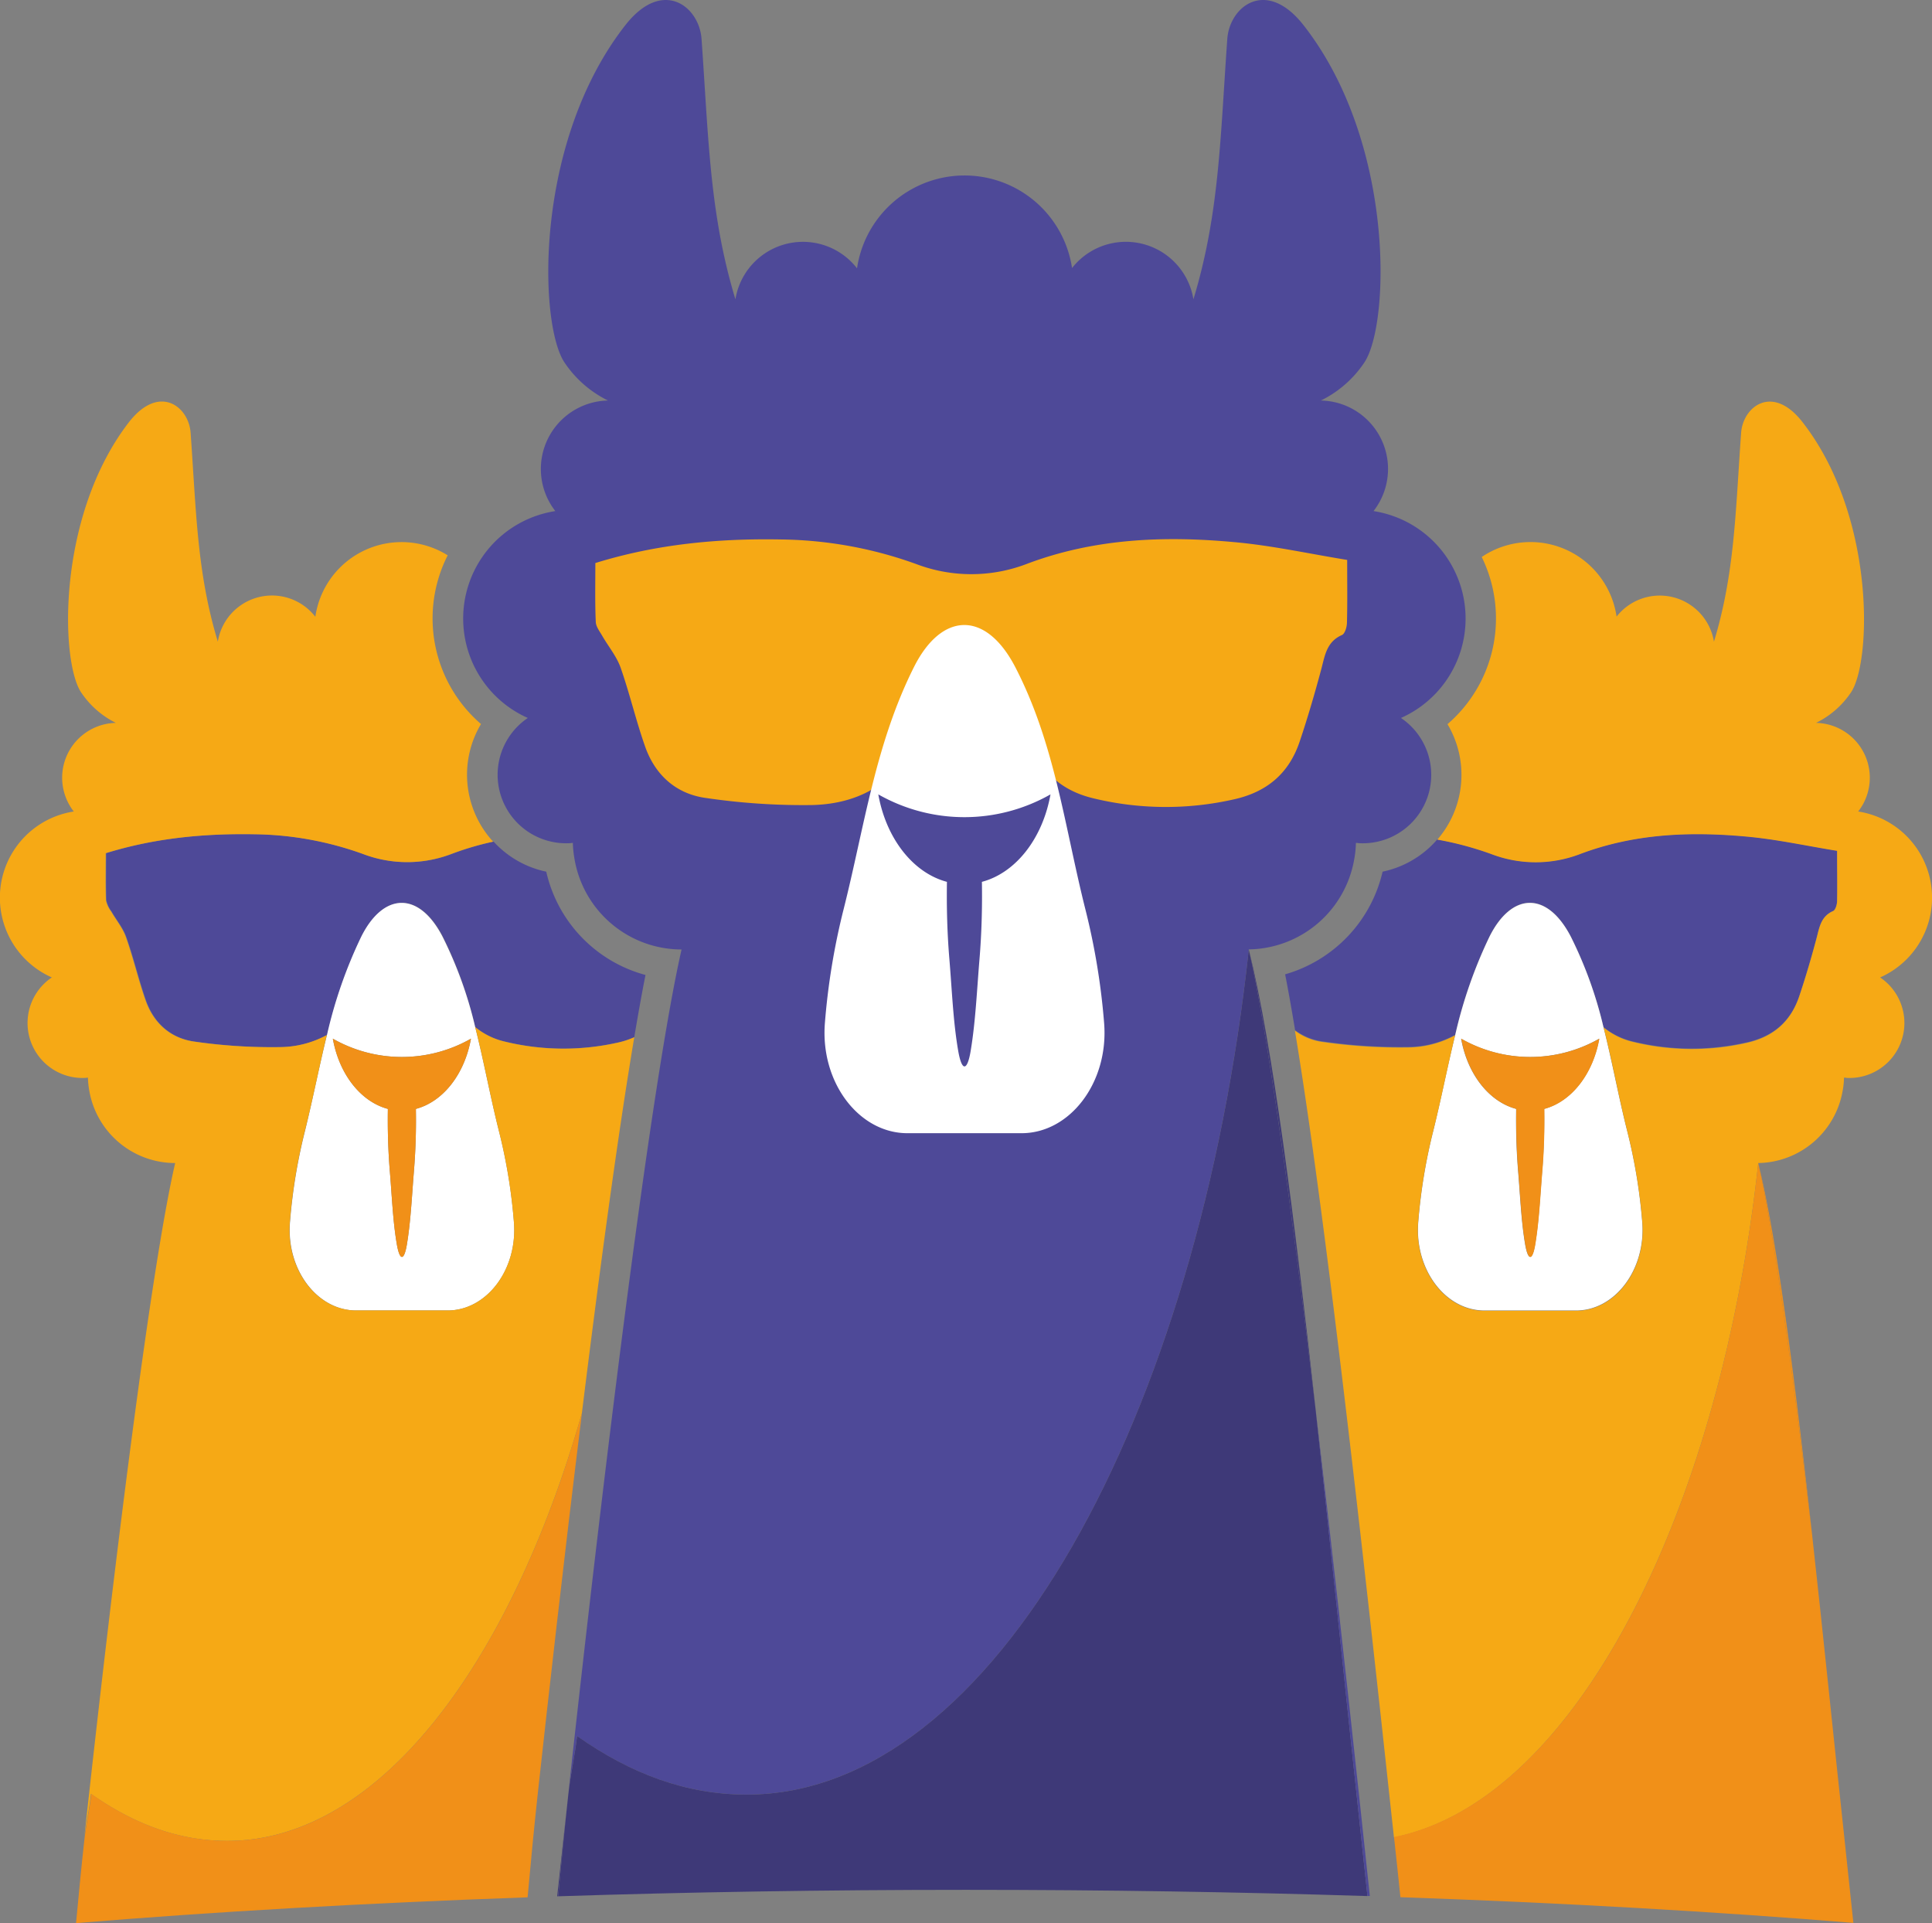 <svg xmlns="http://www.w3.org/2000/svg" viewBox="0 0 440.27 438.18"><rect x="0" y="0" width="440.27" height="438.18" fill="#808080" stroke="none"/><defs><style>.cls-1{fill:#4e4998}.cls-2{fill:#3e3978}.cls-3{fill:#fff}.cls-4{fill:#f19018}.cls-5{fill:#f6a915}</style></defs><g id="Calque_2" data-name="Calque 2"><g id="Calque_1-2" data-name="Calque 1"><path d="M170.17 408.9c56.58 0 102.93-86.45 114.41-192.58a24.75 24.75 0 0 0 24-20.39 23.74 23.74 0 0 0 .41-3.88c.24 0 .48.06.73.07a15.6 15.6 0 0 0 9.53-28.53 24.78 24.78 0 0 0-6.25-47.14 15.59 15.59 0 0 0-12-25.19 25.23 25.23 0 0 0 10-8.8c5.82-9.12 6.75-50.26-13.92-76.69-8.52-10.9-16.87-4.33-17.4 3.1-1.62 22.76-1.81 39.86-7.72 59.33a15.59 15.59 0 0 0-27.66-7.13 24.77 24.77 0 0 0-49 .07 15.59 15.59 0 0 0-27.71 7.06c-5.9-19.47-6.1-36.57-7.72-59.33-.53-7.43-8.88-14-17.39-3.1-20.68 26.43-19.75 67.57-13.93 76.69a25.37 25.37 0 0 0 10 8.8 15.6 15.6 0 0 0-12 25.19 24.78 24.78 0 0 0-6.27 47.14 15.61 15.61 0 0 0 9.54 28.53c.24 0 .48-.05.72-.07a25.48 25.48 0 0 0 .39 3.73 24.77 24.77 0 0 0 24.39 20.56C148.56 246 138 331 129.49 408.85c.49-4.41 1.52-8.84 2-13.29 12.28 8.63 24.93 13.34 38.68 13.34z" class="cls-1"/><path d="M220.14 430.6c31.57 0 62.22.49 91.48 1.42q-1.14-10.78-2.34-21.87c-3.12-29-6.25-59.84-9.45-88.79-5.53-46.42-11-86.49-15.25-105C273.1 322.45 226.75 408.9 170.17 408.9c-13.75 0-26.4-4.71-38.66-13.34-.5 4.45-1.53 8.88-2 13.29-.85 7.84-1.6 15.59-2.31 23.22 29.68-.96 60.8-1.47 92.94-1.47z" class="cls-2"/><path d="M124.48 198.61a22.46 22.46 0 0 1-12-6.85 67.16 67.16 0 0 0-9.56 2.82 28.27 28.27 0 0 1-20.09 0 75.38 75.38 0 0 0-24.63-4.5c-11.48-.21-22.79.83-34 4.31 0 3.85-.08 7.32.05 10.78a6.52 6.52 0 0 0 1.18 2.51c1.12 1.95 2.63 3.75 3.36 5.83 1.68 4.73 2.81 9.65 4.47 14.39 1.85 5.27 5.74 8.72 11.24 9.44a122.87 122.87 0 0 0 19.34 1.24 22.82 22.82 0 0 0 10.74-2.76 105.23 105.23 0 0 1 7.83-22.45c5-10 13.06-10.41 18.48 0a93.35 93.35 0 0 1 7.4 20.63 16.38 16.38 0 0 0 6.71 3.3 56.46 56.46 0 0 0 25.6.28 19.35 19.35 0 0 0 3.94-1.27c.88-5.21 1.73-10 2.56-14.16a31.62 31.62 0 0 1-22.62-23.54z" class="cls-1"/><path d="M117.11 278.46a124.41 124.41 0 0 0-3.42-20.78c-2-7.93-3.43-15.86-5.4-23.65a93.35 93.35 0 0 0-7.47-20.65c-5.42-10.41-13.46-10-18.48 0a105.23 105.23 0 0 0-7.83 22.45c-1.78 7.21-3.2 14.52-5 21.85a125.44 125.44 0 0 0-3.42 20.78c-.87 10.81 6.2 20.13 15.09 20.13H102c8.91 0 16-9.32 15.11-20.13zm-22.34-25.8a141 141 0 0 1-.44 14.13c-.47 5.7-.72 11.39-1.6 16.71-.62 3.77-1.62 3.93-2.3 0-.91-5.29-1.12-11-1.6-16.71-.38-4.65-.52-9.38-.44-14.13-6.19-1.64-11.11-7.92-12.54-16a31.77 31.77 0 0 0 31.47 0c-1.44 8.08-6.32 14.34-12.55 16z" class="cls-3"/><path d="M75.85 236.67c1.43 8.07 6.35 14.35 12.54 16-.08 4.75.06 9.48.44 14.13.48 5.7.69 11.42 1.6 16.71.68 3.93 1.68 3.77 2.3 0 .88-5.32 1.13-11 1.6-16.71a141 141 0 0 0 .44-14.13c6.2-1.64 11.11-7.92 12.55-16a31.77 31.77 0 0 1-31.47 0z" class="cls-4"/><path d="M315.07 198.61A31.79 31.79 0 0 1 292.86 222q1.08 5.53 2.27 12.72a13.35 13.35 0 0 0 6.41 2.59 123 123 0 0 0 19.34 1.24 22.82 22.82 0 0 0 10.74-2.76 105.78 105.78 0 0 1 7.83-22.45c5-10 13.06-10.41 18.49 0A93.82 93.82 0 0 1 365.4 234a16.38 16.38 0 0 0 6.71 3.3 56.46 56.46 0 0 0 25.6.28c6.18-1.28 10.29-4.7 12.29-10.58 1.46-4.34 2.75-8.74 3.93-13.16.67-2.51 1-5.06 3.8-6.3.54-.24.89-1.49.91-2.29.1-3.57 0-7.15 0-11.44-6.95-1.12-13.73-2.62-20.58-3.24-12.91-1.17-25.69-.67-38.07 4a28.27 28.27 0 0 1-20.09 0 74.3 74.3 0 0 0-12.36-3.32 22.51 22.51 0 0 1-12.47 7.36z" class="cls-1"/><path d="M374.23 278.46a125.47 125.47 0 0 0-3.43-20.78c-2-7.93-3.43-15.86-5.4-23.65a93.82 93.82 0 0 0-7.46-20.65c-5.43-10.41-13.47-10-18.49 0a105.78 105.78 0 0 0-7.83 22.45c-1.78 7.21-3.19 14.52-5 21.85a126.5 126.5 0 0 0-3.42 20.78c-.86 10.81 6.2 20.13 15.09 20.13h20.88c8.83 0 15.92-9.32 15.06-20.13zm-22.34-25.8c.07 4.75-.06 9.48-.45 14.13-.47 5.7-.72 11.39-1.6 16.71-.62 3.77-1.62 3.93-2.3 0-.9-5.29-1.12-11-1.6-16.71-.38-4.65-.52-9.38-.44-14.13-6.19-1.64-11.11-7.92-12.54-16a31.77 31.77 0 0 0 31.47 0c-1.43 8.08-6.35 14.34-12.54 16z" class="cls-3"/><path d="M333 236.67c1.43 8.07 6.35 14.35 12.54 16-.08 4.75.06 9.48.44 14.13.48 5.7.7 11.42 1.6 16.71.68 3.93 1.68 3.77 2.3 0 .88-5.32 1.13-11 1.6-16.71.39-4.65.52-9.38.45-14.13 6.19-1.64 11.1-7.92 12.54-16a31.77 31.77 0 0 1-31.47 0zM400.67 265c3.43 14.88 7.79 47 12.23 84.24-3.9-35.14-7.9-66.77-12.23-84.24z" class="cls-4"/><path id="IgKKMw" d="M135.67 128.29c14-4.34 28.13-5.64 42.44-5.37a93.64 93.64 0 0 1 30.71 5.61 35.32 35.32 0 0 0 25.05 0c15.44-5.86 31.37-6.49 47.46-5 8.55.77 17 2.64 25.67 4.05 0 5.34.07 9.8-.05 14.25 0 1-.46 2.56-1.14 2.86-3.54 1.55-3.89 4.73-4.73 7.85-1.48 5.51-3.08 11-4.9 16.41-2.47 7.36-7.58 11.62-15.29 13.25a70.09 70.09 0 0 1-31.92-.35c-5.86-1.45-10.38-4.64-13.07-10.19-3.28-6.78-6.44-13.62-10-20.24-.9-1.66-3.09-3.47-4.8-3.59-1.38-.09-3.44 2-4.3 3.57a123.17 123.17 0 0 0-7 14.72c-4.38 11.44-13 17-24.68 17.31a152.25 152.25 0 0 1-24.12-1.59c-6.86-.89-11.7-5.2-14-11.77-2.08-5.9-3.49-12-5.57-17.94-.92-2.59-2.8-4.84-4.2-7.27-.57-1-1.42-2.07-1.46-3.13-.2-4.32-.1-8.65-.1-13.44z" class="cls-5"/><path d="M247.34 207.19c-4.74-18.83-6.93-37.74-16-55.23-6.77-13-16.79-12.46-23.05 0-8.84 17.6-11.3 36.4-16.05 55.23a156.45 156.45 0 0 0-4.26 25.91c-1.08 13.48 7.73 25.1 18.81 25.1h26c11.08 0 19.9-11.62 18.82-25.1a156.47 156.47 0 0 0-4.27-25.91z" class="cls-3"/><path d="M239.39 181a39.68 39.68 0 0 1-39.24 0c1.79 10.05 7.92 17.89 15.64 19.93-.09 5.93.07 11.82.56 17.63.59 7.1.86 14.23 2 20.83.84 4.89 2.09 4.69 2.86 0 1.1-6.64 1.41-13.73 2-20.83.48-5.81.65-11.7.55-17.63 7.72-2.04 13.84-9.88 15.63-19.93z" class="cls-1"/><path d="M51.8 419.45c34.65 0 64.52-40.43 80.8-97.44 3.85-31.09 8.09-62.8 11.94-85.67a19.35 19.35 0 0 1-3.94 1.27 56.46 56.46 0 0 1-25.6-.28 16.38 16.38 0 0 1-6.71-3.3c2 7.79 3.41 15.72 5.4 23.65a124.41 124.41 0 0 1 3.42 20.78c.87 10.81-6.2 20.13-15.09 20.13H81.14c-8.89 0-16-9.32-15.09-20.13a125.44 125.44 0 0 1 3.42-20.78c1.84-7.33 3.26-14.64 5-21.85a22.82 22.82 0 0 1-10.74 2.76 122.87 122.87 0 0 1-19.34-1.24c-5.5-.72-9.39-4.17-11.24-9.44-1.66-4.74-2.79-9.66-4.47-14.39-.73-2.08-2.24-3.88-3.36-5.83a6.52 6.52 0 0 1-1.18-2.51c-.13-3.46-.05-6.93-.05-10.78 11.25-3.48 22.56-4.52 34-4.31a75.38 75.38 0 0 1 24.63 4.5 28.27 28.27 0 0 0 20.09 0 67.16 67.16 0 0 1 9.56-2.82 22.55 22.55 0 0 1-2.76-26.8 31.76 31.76 0 0 1-7.59-38.44 19.85 19.85 0 0 0-30.16 14 12.5 12.5 0 0 0-22.22 5.67c-4.74-15.62-4.9-29.33-6.2-47.58-.42-6-7.12-11.23-14-2.5-16.44 21.22-15.7 54.21-11.03 61.52a20.37 20.37 0 0 0 8 7.07 12.5 12.5 0 0 0-9.6 20.19 19.87 19.87 0 0 0-5 37.81 12.52 12.52 0 0 0 7.65 22.89l.58-.06a19.67 19.67 0 0 0 .31 3A19.87 19.87 0 0 0 39.92 265c-5.51 23.81-14 92-20.79 154.39.38-3.53 1.22-7.09 1.61-10.65 9.89 6.94 20.03 10.71 31.06 10.71z" class="cls-5"/><path d="M122.61 408.1c2.21-20.15 5.87-52.75 10-86.09-16.28 57-46.15 97.44-80.8 97.44-11 0-21.17-3.77-31-10.69-.39 3.56-1.23 7.12-1.61 10.65-.7 6.34-1.29 12.6-1.87 18.77 31.32-2.58 65.93-4.58 102.9-5.87.71-7.92 1.49-16.03 2.38-24.21z" class="cls-4"/><path d="M400.67 265a19.85 19.85 0 0 0 19.22-16.36 18.61 18.61 0 0 0 .33-3.1c.2 0 .39 0 .59.06a12.52 12.52 0 0 0 7.64-22.89 19.87 19.87 0 0 0-5-37.81 12.5 12.5 0 0 0-9.61-20.19 20.33 20.33 0 0 0 8.05-7.07c4.66-7.31 5.41-40.3-11.17-61.51-6.83-8.73-13.53-3.47-13.95 2.5-1.3 18.25-1.46 32-6.19 47.58a12.51 12.51 0 0 0-22.19-5.72 19.83 19.83 0 0 0-30.73-13.58 31.79 31.79 0 0 1-7.8 38.09 22.57 22.57 0 0 1-2.31 26.31 74.3 74.3 0 0 1 12.36 3.32 28.27 28.27 0 0 0 20.09 0c12.38-4.7 25.16-5.2 38.07-4 6.85.62 13.63 2.12 20.58 3.24 0 4.29.06 7.87 0 11.44 0 .8-.37 2.05-.91 2.29-2.84 1.24-3.13 3.79-3.8 6.3-1.18 4.42-2.47 8.82-3.93 13.16-2 5.9-6.08 9.32-12.26 10.63a56.46 56.46 0 0 1-25.6-.28 16.38 16.38 0 0 1-6.71-3.3c2 7.79 3.41 15.72 5.4 23.65a125.47 125.47 0 0 1 3.43 20.78c.86 10.81-6.21 20.13-15.1 20.13h-20.92c-8.89 0-15.95-9.32-15.09-20.13a126.5 126.5 0 0 1 3.42-20.78c1.85-7.33 3.26-14.64 5-21.85a22.82 22.82 0 0 1-10.74 2.76 123 123 0 0 1-19.34-1.24 13.35 13.35 0 0 1-6.41-2.59c5.31 32 12.3 88.66 21.57 174.65.33 3 .66 6.06 1 9.16 41.34-8.33 74.41-74.09 83.01-153.65z" class="cls-5"/><path d="M420.48 420.45c-2.51-23.23-5-48-7.58-71.21-4.44-37.23-8.8-69.36-12.23-84.24-8.6 79.56-41.65 145.32-83 153.57.47 4.42 1 9 1.46 13.71 37.08 1.28 71.8 3.28 103.22 5.85q-.91-8.73-1.87-17.68z" class="cls-4"/><path d="M311.62 432h.54c-.76-7.19-1.54-14.51-2.34-21.89-3.2-29.66-6.61-60.41-10-88.79 3.2 28.95 6.33 59.82 9.45 88.79q1.2 11.11 2.35 21.89z" class="cls-1"/><path d="M284.58 216.32c4.27 18.55 9.72 58.62 15.25 105-4.83-43.78-9.83-83.21-15.25-105zM129.49 408.85c-.85 7.84-1.7 15.6-2.52 23.23h.21c.71-7.64 1.46-15.39 2.31-23.23z" class="cls-2"/></g></g></svg>